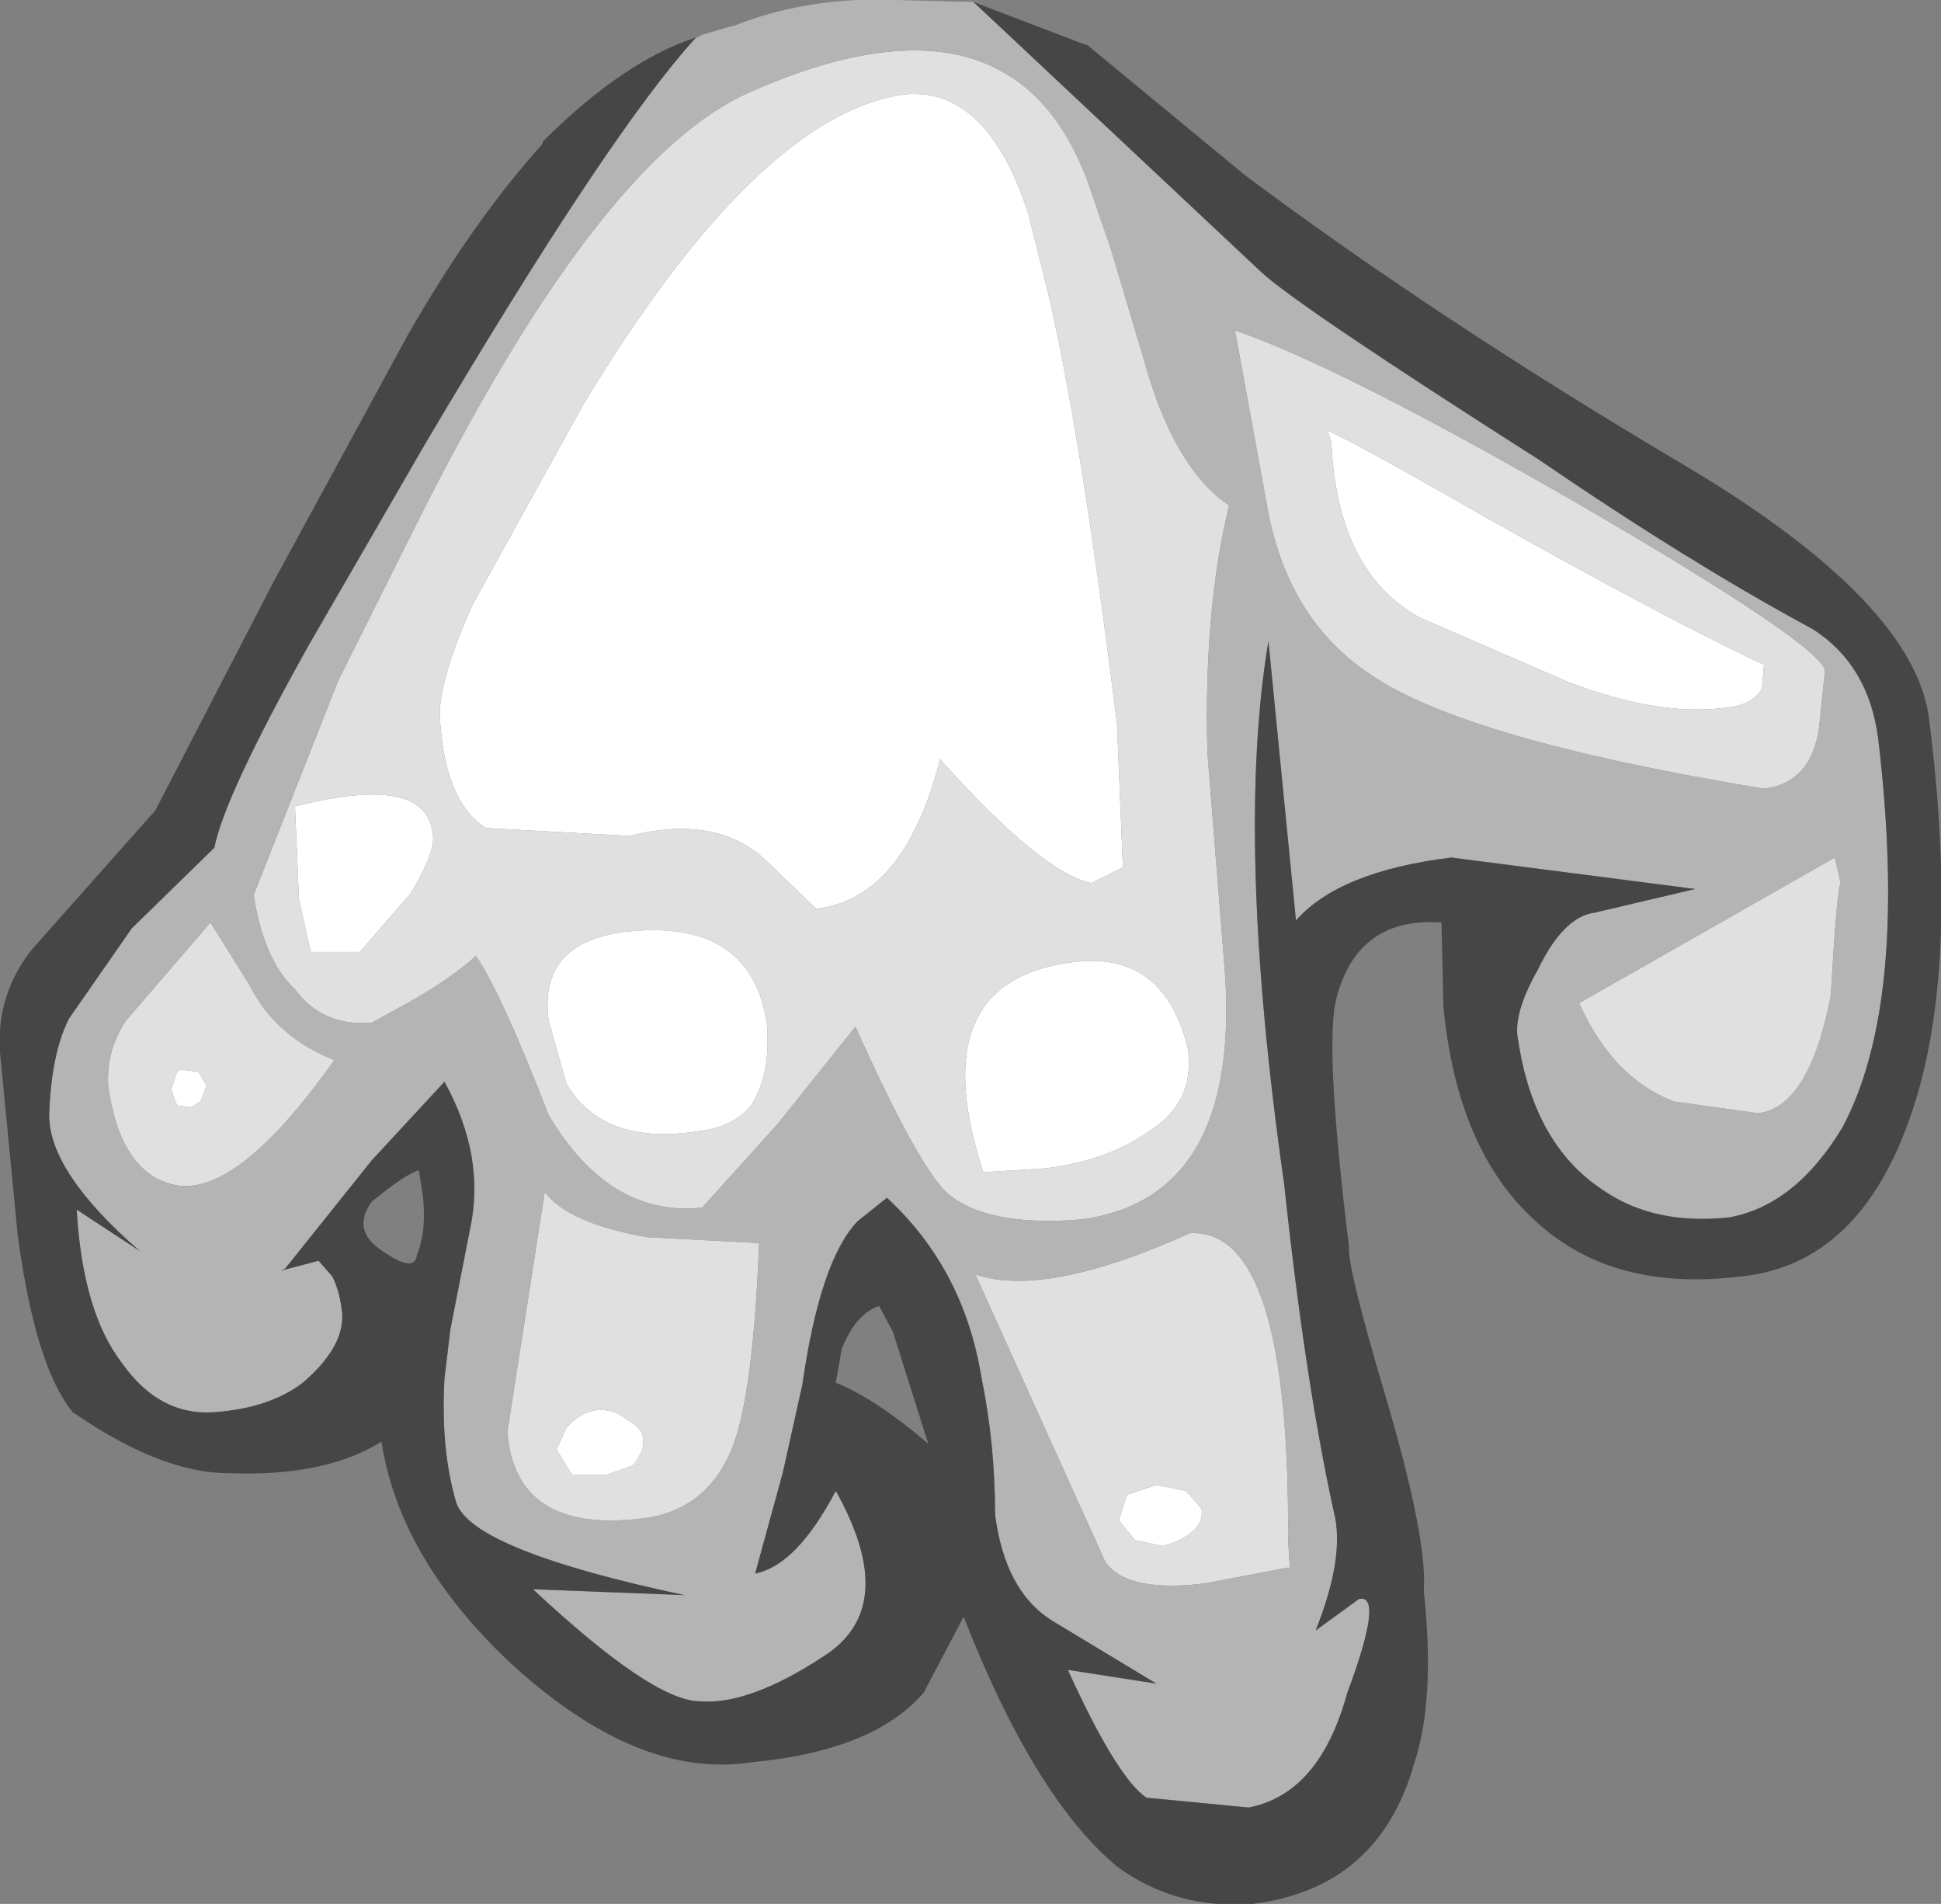<?xml version="1.0" encoding="UTF-8" standalone="no"?>
<svg xmlns:ffdec="https://www.free-decompiler.com/flash" xmlns:xlink="http://www.w3.org/1999/xlink" ffdec:objectType="shape" height="48.4px" width="49.35px" xmlns="http://www.w3.org/2000/svg">
  <rect width="100%" height="100%" fill="#808080" stroke="none"/>
  <g transform="matrix(1.0, 0.0, 0.0, 1.0, 23.5, 5.4)">
    <path d="M-13.05 17.3 L-14.35 18.8 -15.6 18.8 -15.9 17.45 -16.0 15.1 Q-12.65 14.25 -12.5 15.8 -12.4 16.2 -13.05 17.3 M-12.3 13.05 Q-12.45 12.15 -11.5 10.0 L-8.65 4.85 Q-4.2 -2.5 -0.5 -3.0 1.6 -3.2 2.65 0.05 L3.1 1.85 Q3.95 5.35 4.9 13.0 L5.05 16.65 4.25 17.05 Q3.0 16.8 0.4 13.9 -0.5 17.45 -2.75 17.7 L-4.05 16.45 Q-5.3 15.3 -7.5 15.85 L-11.15 15.65 Q-12.15 15.0 -12.3 13.05 M-18.65 22.75 L-19.0 22.7 -19.15 22.3 -19.05 22.0 Q-19.0 21.75 -18.8 21.8 L-18.45 21.85 -18.25 22.2 -18.4 22.6 -18.65 22.75 M-9.1 22.15 L-9.55 20.55 Q-9.85 18.35 -7.1 18.25 -4.35 18.15 -4.0 20.65 -3.9 21.9 -4.4 22.7 -4.85 23.25 -5.7 23.35 -8.15 23.75 -9.1 22.15 M-7.55 30.7 Q-7.15 30.9 -7.15 31.2 -7.1 31.45 -7.4 31.85 L-8.1 32.1 -8.95 32.1 -9.35 31.45 -9.1 30.9 Q-8.75 30.5 -8.35 30.45 -7.9 30.4 -7.55 30.7 M21.3 12.1 Q21.05 12.55 20.3 12.6 18.65 12.8 16.4 11.95 L12.6 10.3 Q10.5 9.15 10.35 5.85 L10.25 5.55 Q10.6 5.65 14.45 7.85 18.9 10.35 21.35 11.5 L21.3 12.1 M3.85 19.05 Q6.1 18.8 6.7 21.25 6.9 22.65 5.65 23.4 4.65 24.1 3.1 24.3 L1.5 24.4 Q-0.1 19.5 3.85 19.05 M6.8 33.55 Q6.5 33.8 6.05 33.9 L5.35 33.75 4.95 33.25 5.15 32.6 5.9 32.35 6.65 32.5 7.05 32.95 Q7.1 33.3 6.8 33.55" fill="#ffffff" fill-rule="evenodd" stroke="none"/>
    <path d="M-13.0 8.1 Q-8.3 -1.35 -4.45 -3.05 2.2 -6.0 4.15 -0.8 L4.75 0.95 5.6 3.8 Q6.35 6.5 7.75 7.45 7.1 10.1 7.2 13.75 L7.65 19.4 Q8.0 25.05 4.0 25.6 1.55 25.8 0.55 24.9 -0.2 24.15 -1.75 20.7 L-3.75 23.2 -5.65 25.3 Q-8.0 25.55 -9.55 22.95 -10.75 19.85 -11.4 18.9 -12.0 19.45 -13.05 20.05 L-14.05 20.6 Q-15.3 20.7 -16.0 19.75 -16.8 19.0 -17.05 17.35 L-14.9 11.9 -13.0 8.1 M-18.65 22.75 L-18.4 22.6 -18.25 22.2 -18.45 21.85 -18.8 21.8 Q-19.0 21.75 -19.05 22.0 L-19.15 22.3 -19.0 22.7 -18.65 22.75 M-12.3 13.05 Q-12.15 15.0 -11.15 15.65 L-7.5 15.85 Q-5.3 15.3 -4.05 16.45 L-2.75 17.7 Q-0.5 17.45 0.4 13.9 3.0 16.8 4.25 17.05 L5.05 16.65 4.9 13.0 Q3.95 5.35 3.1 1.85 L2.65 0.05 Q1.6 -3.2 -0.5 -3.0 -4.2 -2.5 -8.65 4.85 L-11.5 10.0 Q-12.45 12.15 -12.3 13.05 M-13.05 17.3 Q-12.4 16.2 -12.5 15.8 -12.65 14.25 -16.0 15.1 L-15.9 17.45 -15.6 18.8 -14.35 18.8 -13.05 17.3 M-17.15 19.65 Q-16.5 20.95 -15.0 21.55 -17.55 25.15 -19.15 24.7 -20.45 24.35 -20.75 22.2 -20.8 21.3 -20.3 20.55 L-18.15 18.05 -17.15 19.65 M-9.1 22.15 Q-8.15 23.75 -5.7 23.35 -4.85 23.25 -4.4 22.7 -3.9 21.9 -4.0 20.65 -4.35 18.15 -7.1 18.25 -9.85 18.35 -9.55 20.55 L-9.1 22.15 M-7.55 30.7 Q-7.9 30.4 -8.35 30.45 -8.75 30.5 -9.1 30.9 L-9.35 31.45 -8.95 32.1 -8.1 32.1 -7.4 31.85 Q-7.1 31.45 -7.15 31.2 -7.15 30.9 -7.55 30.7 M-7.05 26.05 L-4.2 26.2 Q-4.35 30.1 -4.9 31.45 -5.55 33.0 -7.15 33.2 -10.4 33.6 -10.6 31.0 L-9.65 24.9 Q-9.05 25.7 -7.05 26.05 M21.3 12.1 L21.35 11.5 Q18.9 10.35 14.45 7.85 10.6 5.65 10.25 5.55 L10.35 5.85 Q10.5 9.15 12.6 10.3 L16.4 11.95 Q18.65 12.8 20.3 12.6 21.05 12.55 21.3 12.1 M21.35 14.65 Q13.75 13.4 11.35 11.75 9.3 10.4 8.75 7.65 L7.9 3.0 Q10.55 3.9 16.7 7.45 22.8 11.0 22.9 11.65 L22.75 13.1 Q22.55 14.5 21.35 14.65 M21.2 22.9 L19.05 22.6 Q17.5 22.0 16.65 20.1 L23.15 16.4 23.3 17.05 Q23.2 17.2 23.05 19.9 22.5 22.75 21.2 22.9 M6.8 33.55 Q7.1 33.3 7.05 32.95 L6.65 32.5 5.9 32.35 5.15 32.6 4.95 33.25 5.35 33.75 6.05 33.9 Q6.5 33.8 6.8 33.55 M3.85 19.05 Q-0.1 19.5 1.5 24.4 L3.1 24.3 Q4.65 24.1 5.65 23.4 6.9 22.65 6.7 21.25 6.1 18.8 3.85 19.05 M9.25 34.45 L7.15 34.85 Q5.15 35.1 4.6 34.3 L1.3 27.0 Q3.1 27.6 6.75 25.95 9.3 25.8 9.25 33.75 L9.3 34.55 9.25 34.45" fill="#e0e0e0" fill-rule="evenodd" stroke="none"/>
    <path d="M1.25 -5.35 L8.55 1.5 Q9.45 2.35 15.65 6.3 19.45 8.9 22.6 10.6 24.0 11.5 24.25 13.35 25.05 20.05 23.35 23.25 22.15 25.25 20.45 25.55 18.55 25.75 17.25 24.85 15.5 23.7 15.1 21.05 14.95 20.4 15.6 19.25 16.25 17.9 17.05 17.8 L19.6 17.2 13.4 16.4 Q10.55 16.75 9.45 18.0 L8.75 10.9 Q7.9 15.95 9.15 24.7 9.7 29.85 10.45 33.2 10.65 34.3 9.95 36.05 L11.05 35.25 Q11.7 35.1 10.75 37.65 10.05 40.2 8.25 40.55 L5.65 40.3 Q4.9 39.8 3.65 37.05 L5.9 37.4 3.25 35.8 Q2.05 35.05 1.8 33.1 1.8 31.3 1.45 29.6 1.0 26.85 -0.95 25.05 L-1.7 25.65 Q-2.65 26.65 -3.1 29.8 L-3.6 32.05 -4.3 34.6 Q-3.25 34.4 -2.25 32.5 -0.6 35.45 -2.55 36.7 -4.45 37.95 -5.7 37.85 -6.9 37.85 -9.95 35.0 L-6.1 35.15 Q-11.5 34.0 -11.9 32.8 -12.3 31.45 -12.2 29.65 L-12.05 28.4 -11.55 25.85 Q-11.15 24.0 -12.2 22.1 L-14.05 24.1 -16.25 26.85 -16.35 26.9 -15.4 26.65 -15.05 27.05 Q-14.85 27.45 -14.8 28.0 -14.75 28.85 -15.8 29.75 -16.65 30.4 -18.05 30.5 -19.45 30.6 -20.4 29.25 -21.4 27.95 -21.55 25.35 L-19.95 26.4 Q-22.25 24.4 -22.25 22.95 -22.2 21.4 -21.75 20.5 L-20.15 18.2 -18.05 16.15 Q-17.8 14.85 -15.65 11.0 L-12.7 5.9 Q-8.0 -2.05 -5.8 -4.45 L-5.75 -4.45 -5.7 -4.5 -4.85 -4.75 -4.95 -4.7 Q-3.0 -5.5 -0.7 -5.4 L1.25 -5.35 M-13.0 8.1 L-14.9 11.9 -17.05 17.35 Q-16.8 19.0 -16.0 19.75 -15.3 20.7 -14.05 20.6 L-13.05 20.05 Q-12.0 19.45 -11.4 18.9 -10.75 19.85 -9.55 22.95 -8.0 25.55 -5.65 25.3 L-3.75 23.2 -1.75 20.7 Q-0.2 24.15 0.55 24.9 1.55 25.8 4.0 25.6 8.0 25.05 7.65 19.4 L7.2 13.75 Q7.1 10.1 7.75 7.45 6.35 6.5 5.6 3.8 L4.75 0.95 4.15 -0.8 Q2.2 -6.0 -4.45 -3.05 -8.3 -1.35 -13.0 8.1 M-17.15 19.65 L-18.15 18.05 -20.3 20.55 Q-20.8 21.3 -20.75 22.2 -20.45 24.35 -19.15 24.7 -17.55 25.15 -15.0 21.55 -16.5 20.95 -17.15 19.65 M-7.05 26.05 Q-9.05 25.7 -9.65 24.9 L-10.6 31.0 Q-10.4 33.6 -7.15 33.2 -5.55 33.0 -4.9 31.45 -4.35 30.1 -4.2 26.2 L-7.05 26.05 M21.2 22.9 Q22.5 22.75 23.05 19.9 23.2 17.2 23.3 17.05 L23.15 16.4 16.65 20.1 Q17.5 22.0 19.05 22.6 L21.2 22.9 M21.35 14.65 Q22.55 14.5 22.75 13.1 L22.9 11.65 Q22.8 11.0 16.7 7.45 10.55 3.9 7.9 3.0 L8.75 7.65 Q9.3 10.4 11.35 11.75 13.75 13.4 21.35 14.65 M9.25 34.45 L9.3 34.55 9.25 33.75 Q9.3 25.8 6.75 25.95 3.1 27.6 1.3 27.0 L4.6 34.3 Q5.15 35.1 7.15 34.85 L9.25 34.45" fill="#b4b4b4" fill-rule="evenodd" stroke="none"/>
    <path d="M1.25 -5.35 L4.0 -4.3 4.15 -4.25 8.15 -0.95 Q13.1 2.75 19.45 6.5 25.2 9.95 25.55 12.9 26.35 19.25 25.1 22.9 23.8 26.75 20.75 27.05 17.5 27.45 15.55 25.65 13.55 23.85 13.2 20.2 L13.15 18.05 Q10.95 17.9 10.45 20.1 10.2 21.45 10.8 26.3 10.75 26.8 11.7 30.0 12.8 33.7 12.7 35.05 13.0 37.8 12.45 39.45 11.55 42.6 8.35 43.0 6.4 43.15 4.9 42.05 2.8 40.3 1.0 35.7 L0.0 37.6 0.05 37.55 Q-1.2 39.1 -4.4 39.4 -7.3 39.85 -10.55 36.85 -13.35 34.2 -13.8 31.25 -15.25 32.15 -17.7 32.05 -19.4 32.05 -21.65 30.5 -22.6 29.35 -23.05 26.0 L-23.5 21.35 Q-23.6 19.9 -22.7 18.75 L-19.55 15.2 -16.55 9.4 -13.15 3.15 Q-11.5 0.25 -9.7 -1.75 L-9.7 -1.8 Q-7.65 -3.85 -5.8 -4.45 -8.0 -2.05 -12.7 5.9 L-15.65 11.0 Q-17.8 14.85 -18.05 16.15 L-20.15 18.2 -21.75 20.5 Q-22.2 21.4 -22.25 22.95 -22.25 24.4 -19.95 26.4 L-21.55 25.35 Q-21.4 27.95 -20.4 29.25 -19.45 30.6 -18.05 30.5 -16.65 30.4 -15.8 29.75 -14.75 28.85 -14.8 28.0 -14.85 27.45 -15.05 27.05 L-15.4 26.65 -16.35 26.9 -16.25 26.85 -14.05 24.1 -12.2 22.1 Q-11.15 24.0 -11.55 25.85 L-12.05 28.4 -12.2 29.65 Q-12.3 31.45 -11.9 32.8 -11.5 34.0 -6.1 35.15 L-9.95 35.0 Q-6.9 37.85 -5.7 37.85 -4.45 37.95 -2.55 36.7 -0.6 35.45 -2.25 32.5 -3.25 34.4 -4.3 34.6 L-3.6 32.05 -3.1 29.8 Q-2.65 26.65 -1.7 25.65 L-0.95 25.05 Q1.0 26.85 1.45 29.6 1.8 31.3 1.8 33.1 2.05 35.05 3.25 35.8 L5.9 37.4 3.65 37.05 Q4.9 39.8 5.65 40.3 L8.25 40.55 Q10.05 40.2 10.75 37.65 11.7 35.1 11.05 35.25 L9.95 36.05 Q10.65 34.3 10.45 33.2 9.7 29.85 9.15 24.7 7.9 15.95 8.75 10.9 L9.45 18.0 Q10.55 16.75 13.4 16.4 L19.6 17.2 17.05 17.8 Q16.25 17.9 15.6 19.25 14.95 20.4 15.1 21.05 15.5 23.7 17.25 24.85 18.55 25.75 20.45 25.55 22.15 25.25 23.35 23.25 25.05 20.05 24.25 13.35 24.0 11.5 22.6 10.6 19.45 8.9 15.65 6.3 9.45 2.35 8.55 1.5 L1.25 -5.35 M-1.15 27.8 Q-1.75 28.0 -2.1 28.9 L-2.25 29.75 Q-1.25 30.15 0.1 31.3 L-0.8 28.45 -1.15 27.8 M-13.85 26.35 Q-12.95 27.0 -12.9 26.5 -12.65 25.9 -12.75 25.0 L-12.85 24.35 Q-13.2 24.45 -14.05 25.15 -14.55 25.85 -13.85 26.35" fill="#464646" fill-rule="evenodd" stroke="none"/>
  </g>
</svg>
